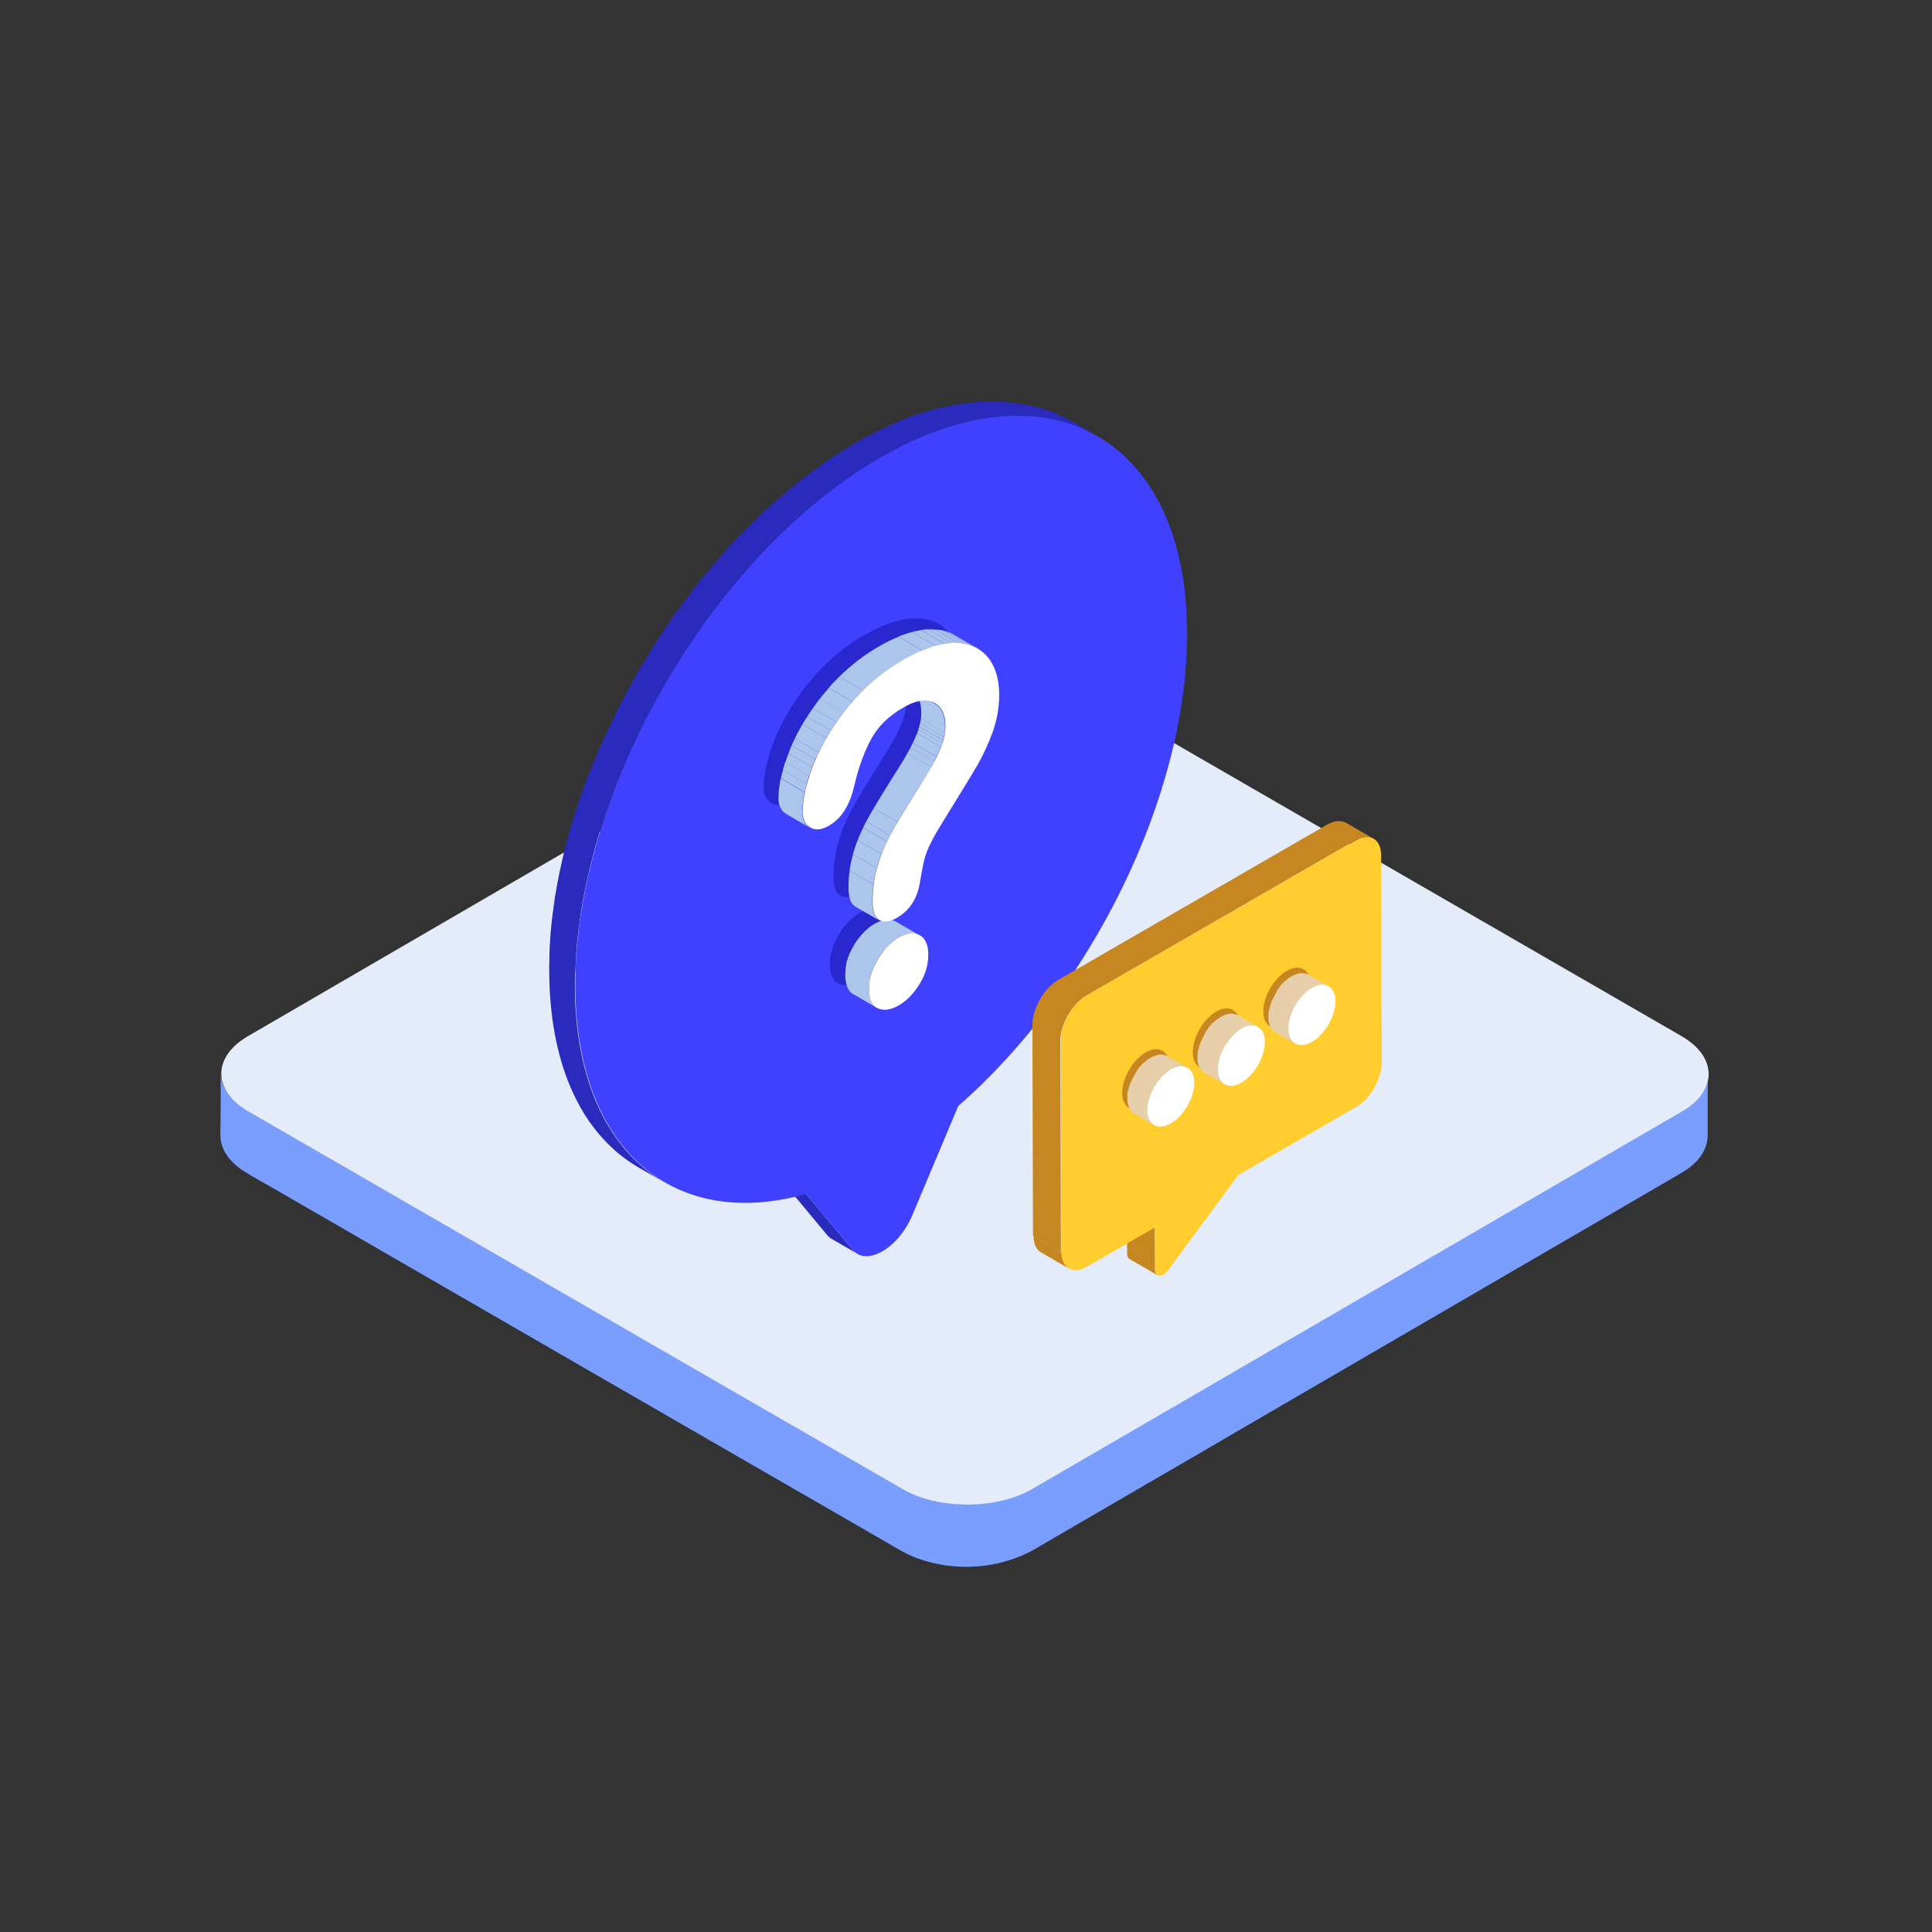 <!DOCTYPE svg PUBLIC "-//W3C//DTD SVG 1.1//EN" "http://www.w3.org/Graphics/SVG/1.1/DTD/svg11.dtd">
<!-- Uploaded to: SVG Repo, www.svgrepo.com, Transformed by: SVG Repo Mixer Tools -->
<svg width="800px" height="800px" viewBox="0 0 1024 1024" class="icon" version="1.1" xmlns="http://www.w3.org/2000/svg" fill="#000000">
<rect x="0" y="0" width="1024" height="1024" fill="#333333" stroke="none"/>
<g id="SVGRepo_bgCarrier" stroke-width="0"/>
<g id="SVGRepo_tracerCarrier" stroke-linecap="round" stroke-linejoin="round"/>
<g id="SVGRepo_iconCarrier">
<path d="M905.5 570.7c-1.1 11-11.2 16.5-19.8 21.5-8 4.6-16 9.3-23.9 13.9-12.8 7.4-25.5 14.8-38.3 22.2-16 9.3-31.9 18.6-47.9 27.8-17.6 10.2-35.2 20.5-52.9 30.7-17.7 10.3-35.4 20.6-53.2 30.9-16.3 9.5-32.5 18.9-48.8 28.4-13.3 7.7-26.5 15.4-39.8 23.1-8.7 5-17.4 10.1-26.1 15.1-6.6 3.8-12.8 7.6-20.3 9.8-19.5 5.6-41.1 3.7-58.7-6.5-6.3-3.7-12.7-7.3-19-11-11.6-6.7-23.1-13.3-34.7-20-15.2-8.8-30.4-17.6-45.6-26.3-17.3-10-34.7-20-52-30-17.9-10.3-35.8-20.7-53.7-31-16.9-9.8-33.8-19.5-50.8-29.3l-43.2-24.9c-10.3-6-20.7-11.9-31-17.9-4.7-2.7-9.4-5.4-14.1-8.2-7.4-4.3-14.7-11.1-14.7-20.3 0 8.4 0 16.8-0.1 25.3 0 3-0.2 6.1 0 9.2 0.6 8.1 7 14.4 13.7 18.4 4.1 2.5 8.3 4.8 12.5 7.2 10.8 6.2 21.6 12.5 32.4 18.7 15.6 9 31.1 18 46.7 27 18.5 10.7 37.1 21.4 55.6 32.1 19.3 11.2 38.6 22.3 58 33.5 18.4 10.6 36.7 21.2 55.1 31.8 15.3 8.8 30.5 17.6 45.8 26.4 10.3 6 20.7 11.9 31 17.9 6 3.4 11.9 7.3 18.4 9.7 20.3 7.4 44.1 5.8 62.8-5.1 7.1-4.1 14.2-8.3 21.3-12.4 13.1-7.6 26.2-15.2 39.2-22.8 17.1-9.9 34.1-19.8 51.2-29.8 19.1-11.1 38.2-22.2 57.2-33.3l57.3-33.3c17.1-10 34.2-19.9 51.4-29.9 13.3-7.7 26.6-15.4 39.9-23.2 7.3-4.3 14.7-8.5 22-12.8 2.2-1.3 4.5-2.6 6.6-4.1 5.6-4.2 10-10 10.1-17.3 0.1-3.7 0-7.3 0-11 0-7.3 0-14.7 0.1-22 0.4 0.8 0.3 1.3 0.3 1.8 0 0.3 0-0.2 0 0zM905.6 569.2z" fill="#7A9EFD"/>
<path d="M891.3 549.2c19 11 19.1 28.9 0.2 39.9L547.1 789.2c-18.9 11-49.8 11-68.8 0L131.6 589.1c-19-11-19.1-28.9-0.2-39.9L475.8 349c18.9-11 49.8-11 68.8 0l346.7 200.2z" fill="#E4ECF9"/>
<path d="M451.9 662.4l-24.6-29.6-13.5-7.8 24.6 29.6c0.4 0.4 0.8 0.9 1.2 1.2 0.4 0.4 0.9 0.7 1.3 0.9l13.5 7.8c-0.9-0.5-1.8-1.2-2.5-2.1zM305 514.1l0.3-6.9c0-0.4 0.1-0.8 0.1-1.2 0.1-2.1 0.3-4.3 0.5-6.5 0-0.3 0.1-0.7 0.1-1 0.2-2.3 0.5-4.7 0.8-7 0.1-0.6 0.2-1.3 0.3-1.9 0.1-1 0.3-2.1 0.4-3.1 0.1-0.7 0.2-1.5 0.3-2.2 0.2-1.1 0.3-2.1 0.5-3.2 0.1-0.7 0.2-1.4 0.4-2.2 0.2-1.1 0.4-2.3 0.6-3.4 0.1-0.7 0.2-1.3 0.4-2 0.3-1.3 0.5-2.6 0.8-4 0.1-0.5 0.2-0.9 0.3-1.4 0.6-2.8 1.3-5.7 1.9-8.5 0.1-0.4 0.2-0.7 0.3-1.1 0.7-2.7 1.4-5.5 2.1-8.2 0.1-0.5 0.3-0.9 0.4-1.4l2.1-7.2c0.1-0.4 0.3-0.8 0.4-1.3 0.7-2.3 1.4-4.5 2.2-6.8l0.3-0.9c0.7-2.2 1.5-4.5 2.3-6.7 0.2-0.5 0.4-1.1 0.6-1.6 0.7-2 1.5-4.1 2.3-6.1 0.1-0.3 0.2-0.5 0.3-0.8 0.8-2.2 1.7-4.3 2.6-6.4 0.2-0.5 0.4-1.1 0.7-1.6 0.7-1.8 1.5-3.6 2.3-5.4 0.2-0.4 0.4-0.9 0.6-1.3 0.9-2.1 1.8-4.2 2.8-6.2 0.2-0.5 0.4-1 0.7-1.4 0.8-1.7 1.6-3.4 2.4-5 0.3-0.5 0.5-1.1 0.8-1.6 1-2.1 2-4.1 3-6.1 0.1-0.2 0.2-0.4 0.3-0.7 0.9-1.8 1.9-3.7 2.9-5.5 0.3-0.6 0.6-1.1 0.9-1.7 1-1.8 1.9-3.5 2.9-5.3 0.2-0.3 0.3-0.6 0.5-0.9 1.1-2 2.3-4 3.4-6l0.9-1.5 3-5.1c0.3-0.4 0.5-0.8 0.8-1.2 1.2-2 2.5-4 3.7-6 0.3-0.4 0.6-0.9 0.8-1.3 1.2-1.8 2.4-3.6 3.6-5.5 0.2-0.4 0.5-0.7 0.7-1.1 1.4-2 2.8-4.1 4.2-6.1 0.3-0.4 0.6-0.9 0.9-1.3l4.8-6.6 0.1-0.1c1.6-2.2 3.2-4.3 4.9-6.4 0.3-0.4 0.6-0.7 0.9-1.1 1.9-2.4 3.8-4.8 5.7-7.1 0.3-0.3 0.6-0.7 0.9-1 1.9-2.3 3.9-4.6 5.8-6.9 0.4-0.4 0.8-0.9 1.2-1.3 0.9-1 1.8-2 2.7-3.1 0.4-0.5 0.9-1 1.3-1.5 1.2-1.4 2.5-2.7 3.7-4 0.1-0.1 0.2-0.3 0.4-0.4 1.4-1.4 2.7-2.9 4.1-4.3 0.4-0.4 0.8-0.9 1.3-1.3 1-1 2-2 2.9-3l1.2-1.2c1.9-1.8 3.8-3.7 5.7-5.4 0.2-0.2 0.4-0.3 0.6-0.5 1.8-1.7 3.7-3.4 5.6-5 0.3-0.2 0.5-0.5 0.8-0.7 1.9-1.7 3.9-3.3 5.8-4.9 0.4-0.3 0.8-0.6 1.2-1 1.9-1.6 3.9-3.2 5.9-4.7 0.3-0.2 0.6-0.5 0.9-0.7 1.9-1.5 3.9-3 5.8-4.4 0.2-0.1 0.4-0.3 0.5-0.4 2-1.5 4.1-2.9 6.1-4.3 0.4-0.3 0.8-0.5 1.2-0.8 2-1.4 4-2.7 6.1-4 0.4-0.2 0.7-0.5 1.1-0.7 2.1-1.3 4.3-2.6 6.4-3.9 1.7-1 3.4-1.9 5.2-2.9 0.5-0.3 1-0.5 1.5-0.8 1.3-0.7 2.6-1.4 3.9-2 0.4-0.2 0.9-0.5 1.3-0.7 1.7-0.8 3.4-1.6 5-2.4 0.3-0.1 0.6-0.2 0.8-0.4 1.4-0.6 2.8-1.3 4.2-1.8 0.5-0.2 1.1-0.4 1.6-0.7 1-0.4 2-0.8 2.9-1.2 0.5-0.2 1.1-0.4 1.6-0.6 1.1-0.4 2.2-0.8 3.2-1.2 0.4-0.1 0.8-0.3 1.2-0.4 1.5-0.5 2.9-1 4.4-1.4 0.3-0.1 0.5-0.2 0.8-0.2 1.2-0.4 2.4-0.7 3.6-1l2.1-0.6c0.5-0.1 1.1-0.3 1.6-0.4 0.8-0.2 1.5-0.4 2.3-0.5 0.5-0.1 1-0.2 1.4-0.3 0.9-0.2 1.7-0.3 2.5-0.5 0.4-0.1 0.8-0.2 1.1-0.2l3.6-0.6c1.8-0.3 3.7-0.5 5.5-0.7 0.4 0 0.7-0.1 1.1-0.1 1.7-0.2 3.5-0.3 5.2-0.4h1c1.4-0.1 2.8-0.1 4.1-0.1h0.9c1.6 0 3.1 0.1 4.6 0.2 0.4 0 0.7 0 1.1 0.1l3.6 0.3c0.3 0 0.6 0.1 1 0.1 1.4 0.2 2.9 0.4 4.3 0.6 0.3 0.1 0.6 0.1 0.9 0.2 1.1 0.2 2.2 0.4 3.3 0.7 0.4 0.1 0.7 0.2 1.1 0.2 1.3 0.3 2.7 0.7 4 1 0.1 0 0.2 0.1 0.3 0.1 1.2 0.4 2.4 0.7 3.6 1.1 0.4 0.1 0.7 0.3 1.1 0.4 1 0.4 2.1 0.8 3.1 1.2 0.2 0.1 0.5 0.2 0.7 0.3 1.2 0.5 2.5 1.1 3.7 1.7 0.3 0.1 0.6 0.3 0.9 0.4 1 0.5 1.9 1 2.8 1.5 0.5 0.3 1 0.5 1.5 0.8l-13.5-7.8c-0.3-0.2-0.6-0.3-0.9-0.5l-0.6-0.3c-0.9-0.5-1.9-1-2.8-1.5-0.3-0.1-0.6-0.3-0.9-0.4-1.2-0.6-2.4-1.1-3.7-1.7-0.1 0-0.1-0.1-0.2-0.1-0.2-0.1-0.4-0.1-0.5-0.2-1-0.4-2.1-0.8-3.1-1.2-0.4-0.1-0.7-0.3-1.1-0.4-1.2-0.4-2.4-0.8-3.6-1.1-0.1 0-0.2-0.1-0.3-0.1h-0.1c-1.3-0.4-2.6-0.7-4-1-0.4-0.1-0.7-0.2-1.1-0.2-1.1-0.2-2.2-0.5-3.3-0.7-0.2 0-0.4-0.1-0.7-0.1h-0.3c-1.4-0.2-2.8-0.4-4.3-0.6-0.3 0-0.6-0.1-1-0.1l-3.6-0.3c-0.2 0-0.5 0-0.7-0.1h-0.4c-1.5-0.1-3.1-0.1-4.6-0.2h-0.9c-1.4 0-2.7 0-4.1 0.1h-1c-1.7 0.1-3.4 0.2-5.2 0.4-0.4 0-0.7 0.1-1.1 0.1-1.8 0.2-3.6 0.4-5.5 0.7l-3.6 0.6c-0.4 0.1-0.7 0.1-1.1 0.2-0.9 0.2-1.7 0.3-2.6 0.5-0.5 0.1-1 0.2-1.4 0.3-0.8 0.2-1.5 0.3-2.3 0.5-0.5 0.1-1.1 0.3-1.6 0.4-0.6 0.1-1.1 0.3-1.7 0.4-0.1 0-0.3 0.1-0.4 0.1-1.2 0.3-2.4 0.7-3.5 1-0.3 0.1-0.5 0.2-0.8 0.2-1.5 0.5-2.9 0.9-4.4 1.4-0.4 0.1-0.8 0.3-1.2 0.4-1.1 0.4-2.1 0.8-3.2 1.2-0.5 0.2-1.1 0.4-1.6 0.6-1 0.4-1.9 0.8-2.9 1.2-0.3 0.1-0.6 0.2-0.9 0.4-0.2 0.1-0.5 0.2-0.7 0.3l-4.2 1.8c-0.3 0.1-0.6 0.2-0.8 0.4-1.7 0.8-3.3 1.6-5 2.4-0.4 0.2-0.9 0.5-1.3 0.7-1.3 0.7-2.6 1.3-3.9 2-0.5 0.3-1 0.5-1.5 0.8-1.7 0.9-3.4 1.9-5.2 2.9-2.2 1.2-4.3 2.5-6.4 3.9-0.4 0.2-0.7 0.4-1.1 0.7-2 1.3-4.1 2.6-6.1 4-0.4 0.3-0.8 0.5-1.2 0.8-2.1 1.4-4.1 2.8-6.1 4.3-0.2 0.1-0.4 0.3-0.5 0.4-2 1.4-3.9 2.9-5.9 4.4-0.3 0.2-0.6 0.4-0.9 0.7-2 1.5-3.9 3.1-5.9 4.7-0.4 0.3-0.8 0.6-1.2 1-1.9 1.6-3.9 3.3-5.8 4.9-0.3 0.2-0.5 0.5-0.8 0.7-1.9 1.6-3.7 3.3-5.6 5-0.2 0.2-0.4 0.4-0.6 0.5l-5.7 5.4-0.6 0.6-0.7 0.7c-1 1-2 1.9-2.9 2.9l-1.3 1.3c-1.4 1.4-2.7 2.8-4.1 4.3l-0.4 0.4c-1.2 1.3-2.5 2.6-3.7 4-0.4 0.5-0.9 1-1.3 1.5-0.9 1-1.8 2-2.7 3.1-0.2 0.3-0.5 0.5-0.7 0.8-0.2 0.2-0.3 0.4-0.5 0.6-2 2.3-3.9 4.6-5.8 6.9-0.3 0.3-0.6 0.7-0.9 1-1.9 2.4-3.8 4.7-5.7 7.1-0.1 0.1-0.2 0.3-0.3 0.4-0.2 0.2-0.4 0.5-0.5 0.7-1.6 2.1-3.3 4.3-4.9 6.4l-0.1 0.1-4.8 6.6c-0.2 0.2-0.4 0.5-0.5 0.7-0.1 0.2-0.2 0.4-0.4 0.5-1.4 2-2.8 4-4.2 6.1-0.2 0.4-0.5 0.7-0.7 1.1-1.2 1.8-2.4 3.6-3.6 5.5-0.2 0.3-0.4 0.6-0.5 0.8-0.1 0.2-0.2 0.3-0.3 0.5-1.3 2-2.5 4-3.7 6-0.3 0.4-0.5 0.8-0.7 1.2-1 1.7-2 3.4-3.1 5.1l-0.6 0.9-0.3 0.6c-1.2 2-2.3 4-3.4 6-0.2 0.3-0.3 0.6-0.5 0.9-1 1.8-1.9 3.5-2.9 5.3-0.2 0.3-0.3 0.6-0.5 0.9-0.1 0.3-0.3 0.6-0.4 0.8-1 1.8-1.9 3.7-2.9 5.5l-0.3 0.6c-1 2-2 4.1-3 6.2-0.1 0.2-0.2 0.4-0.3 0.7-0.2 0.3-0.3 0.7-0.5 1-0.8 1.7-1.6 3.3-2.4 5-0.2 0.5-0.4 1-0.7 1.4-0.9 2.1-1.9 4.2-2.8 6.2-0.1 0.1-0.1 0.3-0.2 0.4-0.1 0.3-0.3 0.6-0.4 0.9-0.8 1.8-1.5 3.6-2.3 5.4-0.2 0.5-0.5 1.1-0.7 1.6-0.9 2.1-1.7 4.3-2.6 6.4 0 0.1-0.1 0.1-0.1 0.2-0.1 0.2-0.2 0.4-0.2 0.6-0.8 2-1.5 4.1-2.3 6.1-0.2 0.5-0.4 1.1-0.6 1.6-0.8 2.2-1.6 4.5-2.3 6.7 0 0.1-0.1 0.2-0.1 0.3-0.1 0.2-0.1 0.4-0.2 0.6-0.7 2.3-1.5 4.5-2.2 6.8-0.1 0.4-0.3 0.8-0.4 1.3l-2.1 7.2c-0.1 0.2-0.1 0.4-0.2 0.7-0.1 0.2-0.1 0.5-0.2 0.7-0.8 2.7-1.5 5.5-2.1 8.2-0.1 0.4-0.2 0.7-0.3 1.1-0.7 2.8-1.3 5.7-1.9 8.5v0.1l-0.3 1.2c-0.3 1.3-0.5 2.6-0.8 4-0.1 0.7-0.2 1.3-0.4 2-0.2 1.1-0.4 2.3-0.6 3.4-0.1 0.7-0.2 1.4-0.4 2.2-0.2 1.1-0.4 2.1-0.5 3.2-0.1 0.7-0.2 1.5-0.3 2.2-0.2 1-0.3 2.1-0.4 3.1-0.1 0.4-0.1 0.8-0.2 1.2 0 0.2-0.1 0.5-0.1 0.7-0.3 2.3-0.6 4.7-0.8 7 0 0.3-0.1 0.7-0.1 1-0.2 2.2-0.4 4.3-0.5 6.5 0 0.4-0.1 0.8-0.1 1.2-0.1 2.3-0.3 4.6-0.3 6.9v1.5c-0.1 2.3-0.1 4.7-0.1 7 0.1 24 4.1 44.6 11.3 61.5 1 2.3 2 4.4 3.1 6.6 2.7 5.3 5.7 10.2 9.1 14.6 2 2.7 4.2 5.2 6.4 7.5 0.7 0.8 1.5 1.5 2.3 2.3 4.6 4.5 9.7 8.3 15.2 11.5l13.5 7.8c-29.1-16.9-47.2-52.9-47.3-104 0-2.3 0-4.7 0.1-7 0.2-0.5 0.2-1 0.2-1.5z" fill="#2A2ABC"/>
<path d="M466.5 242.6c89.6-51.7 162.4-10.2 162.7 92.7 0.2 86.9-51.3 189.8-121.3 250.9l-24.4 58c-3.7 8.7-9.7 15.5-15.8 19-6 3.5-12.1 3.7-15.8-0.8l-24.6-29.6c-70.1 19.8-122.1-23.3-122.4-110.2-0.3-102.9 72.1-228.3 161.6-280z" fill="#4040FF"/>
<path d="M455.7 483.9c4.4-2.5 8.1-2.9 11.1-1.2s4.5 5.1 4.5 10.1c0 5.6-1.5 10.9-4.7 15.9-3.1 5-6.7 8.7-10.8 11.1-4.3 2.5-8 3-11.1 1.7-3.2-1.3-4.8-4.8-4.8-10.5 0-5 1.5-10.2 4.5-15.3 3.1-5.4 6.9-9.3 11.3-11.8zM502.5 334.9c4.2 4.9 6.4 11.7 6.4 20.3 0 6.8-1.2 13.4-3.5 19.9-2.4 6.5-5.2 12.6-8.5 18.2s-9.2 15.3-17.7 29c-2.4 3.8-4.3 7.1-5.7 9.8-1.4 2.7-2.5 5-3.2 7-0.7 2-1.2 3.8-1.6 5.6-0.4 1.8-0.9 4.9-1.7 9.2-1.3 9.1-5.4 15.6-12.4 19.6-3.6 2.1-6.7 2.5-9.1 1.2-2.5-1.3-3.7-4.6-3.7-10 0-6.7 0.9-13.1 2.7-19 1.8-6 4.2-11.7 7.2-17.1 3-5.4 7-12.2 12.1-20.2 4.4-7.1 7.6-12.3 9.6-15.7 2-3.4 3.6-6.9 5-10.5 1.3-3.6 2-7 2-10.3 0-6.4-2.1-10.6-6.3-12.6-4.2-2-9.5-1.1-16 2.7-7.7 4.4-13.3 9.9-16.9 16.4-3.6 6.5-6.7 14.8-9.1 24.9-2.3 10.4-6.8 17.5-13.4 21.3-3.9 2.3-7.2 2.6-9.9 1s-4-4.3-4.1-7.9c0-7.6 2.1-16.5 6.3-26.8 4.2-10.2 10.4-20.3 18.5-30.1s17.6-17.9 28.5-24.1c10.1-5.8 19-8.8 26.7-9 7.6-0.1 13.6 2.3 17.8 7.2z" fill="#2828CE"/>
<path d="M470 502.1c0.1-0.2 0.3-0.3 0.4-0.5 0.6-0.6 1.3-1.2 2-1.8 0.3-0.3 0.6-0.6 0.9-0.8 1-0.8 2-1.5 3.1-2.1 0.8-0.4 1.5-0.8 2.2-1.1 0.2-0.1 0.4-0.2 0.5-0.2 0.4-0.2 0.8-0.3 1.2-0.4 0.2-0.1 0.4-0.1 0.6-0.2 0.2 0 0.4-0.1 0.6-0.1 0.3-0.1 0.6-0.1 0.8-0.1h1.6c0.4 0 0.8 0.1 1.1 0.1h0.2l0.9 0.3c0.1 0 0.2 0.1 0.3 0.1 0.4 0.1 0.7 0.3 1.1 0.5l-12.6-7.3c-0.3-0.2-0.6-0.3-0.9-0.4-0.1 0-0.1 0-0.2-0.1-0.1 0-0.2-0.1-0.3-0.1-0.1 0-0.3-0.1-0.4-0.1-0.2 0-0.3-0.1-0.5-0.1h-0.2-0.1c-0.3-0.1-0.6-0.1-0.9-0.1h-2c-0.2 0-0.4 0.1-0.6 0.1-0.2 0-0.4 0.1-0.6 0.1h-0.2c-0.1 0-0.3 0.1-0.4 0.1-0.4 0.1-0.8 0.2-1.2 0.4-0.1 0-0.2 0.1-0.3 0.1-0.1 0-0.2 0.1-0.3 0.1-0.7 0.3-1.4 0.7-2.2 1.1-1.1 0.6-2.1 1.3-3.1 2.1-0.3 0.3-0.6 0.6-0.9 0.8-0.5 0.5-1.1 0.9-1.6 1.4-0.1 0.1-0.2 0.2-0.3 0.4-0.1 0.1-0.3 0.3-0.4 0.5l-0.9 0.9-1.2 1.5c-0.1 0.1-0.2 0.3-0.3 0.4-0.1 0.1-0.1 0.2-0.2 0.3-0.2 0.2-0.4 0.5-0.6 0.7-0.3 0.5-0.6 0.9-0.9 1.4-0.3 0.4-0.6 0.9-0.8 1.4 0 0 0 0.1-0.1 0.1-0.3 0.5-0.5 0.9-0.8 1.4-0.1 0.1-0.1 0.2-0.1 0.3-0.1 0.1-0.1 0.3-0.2 0.4l-0.3 0.6c-0.1 0.3-0.3 0.6-0.4 0.8 0 0.1-0.1 0.2-0.1 0.3 0 0 0 0.1-0.1 0.1-0.2 0.4-0.4 0.9-0.5 1.3 0 0.1-0.1 0.2-0.1 0.3-0.1 0.1-0.1 0.3-0.2 0.4-0.1 0.2-0.2 0.4-0.2 0.7-0.1 0.2-0.1 0.4-0.2 0.6-0.1 0.2-0.1 0.3-0.2 0.5 0 0.1-0.1 0.2-0.1 0.3-0.1 0.3-0.2 0.6-0.2 1 0 0.2-0.1 0.4-0.1 0.6v0.1c0 0.2-0.1 0.4-0.1 0.5-0.1 0.5-0.2 0.9-0.2 1.4v0.5c-0.1 1-0.2 2-0.2 3 0 5.2 1.4 8.6 4 10.2l12.6 7.3c-2.7-1.6-4-4.9-4-10.2 0-1 0.1-2 0.2-3 0-0.2 0-0.3 0.1-0.5 0.1-0.5 0.1-0.9 0.2-1.4 0-0.2 0.1-0.4 0.1-0.7 0-0.2 0.1-0.4 0.1-0.6 0.1-0.4 0.2-0.8 0.3-1.3 0.1-0.2 0.1-0.3 0.2-0.5 0.1-0.4 0.3-0.9 0.4-1.3 0.1-0.1 0.1-0.3 0.2-0.4 0.2-0.6 0.4-1.1 0.7-1.7 0-0.1 0.1-0.2 0.1-0.3 0.2-0.5 0.4-1 0.7-1.5 0.1-0.1 0.1-0.3 0.2-0.4 0.3-0.6 0.6-1.2 1-1.8 0.7-1.2 1.5-2.4 2.3-3.5 0.1-0.1 0.1-0.2 0.2-0.3 0.8-0.8 1.6-1.8 2.4-2.6z" fill="#ACC5EA"/>
<path d="M465.9 487.8l-12.6-7.3c-2.4-1.4-3.5-4.6-3.6-9.9 0-3.1 0.2-6.2 0.6-9.1l12.6 7.3c-0.4 3-0.6 6-0.6 9.1 0.1 5.2 1.3 8.5 3.6 9.9" fill="#ACC5EA"/>
<path d="M462.9 468.8l-12.6-7.3c0.2-1.7 0.5-3.4 0.9-5.1l12.6 7.3c-0.4 1.7-0.7 3.4-0.9 5.1M463.8 463.7l-12.6-7.3 0.9-3.6 12.6 7.3c-0.4 1.2-0.6 2.4-0.9 3.6" fill="#ACC5EA"/>
<path d="M464.7 460.1l-12.6-7.3 0.3-1.2c0.3-0.8 0.5-1.7 0.8-2.5l12.6 7.3c-0.3 0.8-0.5 1.7-0.8 2.5l-0.3 1.2M465.8 456.4l-12.6-7.3c0.4-1.3 0.9-2.6 1.4-3.8l12.6 7.3c-0.5 1.3-1 2.5-1.4 3.8" fill="#ACC5EA"/>
<path d="M467.2 452.6l-12.6-7.3c0.4-1.2 0.9-2.3 1.4-3.4l12.6 7.3c-0.5 1.1-1 2.2-1.4 3.4M468.6 449.2l-12.6-7.3c0.5-1.1 1-2.2 1.5-3.2l12.6 7.3c-0.5 1-1 2.1-1.5 3.2M470.1 445.9l-12.6-7.3c0.5-1.1 1-2.1 1.6-3.1l12.6 7.3c-0.6 1-1.1 2.1-1.6 3.1" fill="#ACC5EA"/>
<path d="M471.7 442.8l-12.6-7.3c0.2-0.3 0.4-0.7 0.5-1 1-1.9 2.2-3.9 3.5-6.1l12.6 7.3c-1.3 2.2-2.4 4.3-3.5 6.1-0.2 0.3-0.4 0.7-0.5 1" fill="#ACC5EA"/>
<path d="M475.7 435.7l-12.6-7.3c2.4-4.1 5.3-8.8 8.6-14.1 4.2-6.6 7.3-11.6 9.3-15.1l12.6 7.3c-2 3.4-5.1 8.4-9.3 15.1-3.4 5.2-6.2 9.9-8.6 14.1" fill="#ACC5EA"/>
<path d="M493.5 406.5l-12.6-7.3c0.1-0.2 0.3-0.4 0.4-0.6 0.4-0.8 0.9-1.5 1.3-2.3l12.6 7.3c-0.4 0.8-0.8 1.5-1.3 2.3-0.2 0.2-0.3 0.4-0.4 0.6" fill="#ACC5EA"/>
<path d="M495.1 403.6l-12.6-7.3c0.4-0.8 0.9-1.7 1.3-2.5l12.6 7.3c-0.4 0.8-0.8 1.6-1.3 2.5M496.4 401l-12.6-7.3c0.4-0.8 0.8-1.7 1.2-2.5l12.6 7.3c-0.4 0.9-0.8 1.7-1.2 2.5M497.6 398.5l-12.6-7.3c0.4-0.9 0.7-1.8 1.1-2.6l12.6 7.3c-0.4 0.9-0.7 1.7-1.1 2.6" fill="#ACC5EA"/>
<path d="M498.7 395.9l-12.6-7.3c0.1-0.2 0.1-0.3 0.2-0.5 0.2-0.4 0.3-0.9 0.5-1.3l12.6 7.3c-0.1 0.4-0.3 0.9-0.5 1.3-0.1 0.1-0.2 0.3-0.2 0.5M499.3 394l-12.6-7.3c0.2-0.5 0.3-1.1 0.5-1.6l12.6 7.3c-0.1 0.6-0.3 1.1-0.5 1.6" fill="#ACC5EA"/>
<path d="M499.8 392.4l-12.6-7.3c0.2-0.6 0.3-1.2 0.4-1.8l12.6 7.3c-0.1 0.6-0.2 1.2-0.4 1.8M500.3 390.6l-12.6-7.3c0.2-0.8 0.3-1.5 0.4-2.3l12.6 7.3c-0.1 0.8-0.3 1.5-0.4 2.3" fill="#ACC5EA"/>
<path d="M500.7 388.4l-12.6-7.3c0.1-1.1 0.2-2.2 0.2-3.3 0-6-1.9-10.1-5.5-12.2l12.6 7.3c3.7 2.1 5.5 6.2 5.5 12.2 0 1.1-0.1 2.1-0.2 3.3" fill="#ACC5EA"/>
<path d="M429.4 438.8l-12.6-7.3s-0.1 0-0.1-0.1c-2.7-1.6-4-4.3-4.1-7.9 0-2 0.1-4 0.4-6.1l12.6 7.3c-0.3 2.1-0.4 4.2-0.4 6.1 0 3.7 1.4 6.3 4.2 8-0.1 0-0.1 0 0 0M425.6 424.7l-12.6-7.3c0.2-1.6 0.5-3.2 0.8-4.8l12.6 7.3c-0.3 1.6-0.6 3.2-0.8 4.8M426.5 419.8l-12.6-7.3c0.3-1.4 0.7-2.9 1.1-4.3l12.6 7.3c-0.5 1.5-0.8 2.9-1.1 4.3" fill="#ACC5EA"/>
<path d="M427.5 415.5l-12.6-7.3c0.4-1.4 0.8-2.8 1.3-4.3l12.6 7.3c-0.4 1.4-0.9 2.9-1.3 4.3M428.9 411.2l-12.6-7.3c0.5-1.5 1-3 1.6-4.5l12.6 7.3c-0.6 1.5-1.1 3-1.6 4.5" fill="#ACC5EA"/>
<path d="M430.5 406.7l-12.6-7.3c0.3-0.9 0.7-1.7 1-2.6 0.2-0.6 0.5-1.1 0.7-1.7l12.6 7.3c-0.2 0.6-0.5 1.1-0.7 1.7-0.3 0.8-0.7 1.7-1 2.6" fill="#ACC5EA"/>
<path d="M432.2 402.4l-12.6-7.3c0.5-1.2 1.1-2.5 1.7-3.7l12.6 7.3c-0.6 1.2-1.1 2.4-1.7 3.7" fill="#ACC5EA"/>
<path d="M433.9 398.7l-12.6-7.3c0.6-1.2 1.2-2.5 1.9-3.7l12.6 7.3c-0.7 1.2-1.3 2.5-1.9 3.7M435.8 395l-12.6-7.3c0.7-1.3 1.4-2.5 2.1-3.8l12.6 7.3c-0.7 1.3-1.4 2.5-2.1 3.8" fill="#ACC5EA"/>
<path d="M437.9 391.2l-12.6-7.3c0.8-1.4 1.6-2.7 2.5-4l12.6 7.3c-0.9 1.3-1.7 2.7-2.5 4" fill="#ACC5EA"/>
<path d="M440.4 387.2l-12.6-7.3c1-1.5 1.9-3 3-4.5l12.6 7.3c-1.1 1.5-2.1 3-3 4.5" fill="#ACC5EA"/>
<path d="M443.4 382.7l-12.6-7.3c1.2-1.7 2.5-3.4 3.8-5.2l12.6 7.3c-1.4 1.8-2.6 3.5-3.8 5.2" fill="#ACC5EA"/>
<path d="M447.2 377.6l-12.6-7.3c0.9-1.2 1.9-2.4 2.9-3.6 0.6-0.7 1.2-1.4 1.7-2l12.6 7.3c-0.6 0.7-1.2 1.4-1.7 2-1 1.2-2 2.4-2.9 3.6M451.8 371.9l-12.6-7.3c1.8-2.1 3.7-4 5.6-5.9l12.6 7.3c-2 1.9-3.8 3.9-5.6 5.9" fill="#ACC5EA"/>
<path d="M457.4 366l-12.6-7.3c6.4-6.3 13.4-11.7 21.1-16.1 3.6-2.1 7-3.8 10.3-5.1l12.6 7.3c-3.3 1.4-6.7 3.1-10.3 5.1-7.7 4.4-14.8 9.8-21.1 16.1M488.8 344.7l-12.6-7.3c2.4-1 4.8-1.8 7.1-2.4l12.6 7.3c-2.3 0.6-4.7 1.4-7.1 2.4" fill="#ACC5EA"/>
<path d="M495.9 342.3l-12.6-7.3c1.7-0.4 3.3-0.8 4.8-1l12.6 7.3c-1.6 0.2-3.2 0.5-4.8 1M500.7 341.2l-12.6-7.3c1.3-0.2 2.6-0.3 3.8-0.4l12.6 7.3c-1.2 0.1-2.5 0.2-3.8 0.4" fill="#ACC5EA"/>
<path d="M504.6 340.9l-12.6-7.3h0.7c1 0 1.9 0 2.8 0.1l12.6 7.3c-0.9-0.1-1.9-0.1-2.8-0.1-0.3-0.1-0.5-0.1-0.7 0M508.1 340.9l-12.6-7.3 3 0.3 12.6 7.3-3-0.3" fill="#ACC5EA"/>
<path d="M511 341.2l-12.6-7.3c0.9 0.2 1.7 0.3 2.6 0.6l12.6 7.3c-0.8-0.2-1.7-0.4-2.6-0.6" fill="#ACC5EA"/>
<path d="M513.6 341.8l-12.6-7.3c0.8 0.2 1.5 0.5 2.3 0.8l12.6 7.3c-0.8-0.3-1.5-0.5-2.3-0.8" fill="#ACC5EA"/>
<path d="M515.9 342.6l-12.6-7.3c0.7 0.3 1.4 0.6 2.1 1l12.6 7.3c-0.7-0.3-1.4-0.7-2.1-1" fill="#ACC5EA"/>
<path d="M517.9 343.6l-12.6-7.3c0.1 0 0.1 0.1 0.2 0.1l12.6 7.3s-0.1 0-0.2-0.1" fill="#ACC5EA"/>
<path d="M476.4 496.9c4.4-2.5 8.1-2.9 11.1-1.2s4.5 5.1 4.5 10.1c0 5.6-1.5 10.9-4.7 15.9-3.1 5-6.7 8.7-10.8 11.1-4.3 2.5-8 3-11.1 1.7-3.2-1.3-4.8-4.8-4.8-10.5 0-5 1.5-10.2 4.5-15.3 3.1-5.3 6.9-9.2 11.3-11.8zM523.2 347.9c4.2 4.9 6.4 11.7 6.4 20.3 0 6.8-1.2 13.4-3.5 19.9-2.4 6.5-5.2 12.6-8.5 18.2s-9.2 15.3-17.7 29c-2.4 3.8-4.3 7.1-5.7 9.8-1.4 2.7-2.5 5-3.2 7-0.7 2-1.2 3.8-1.6 5.6-0.4 1.8-0.9 4.9-1.7 9.2-1.3 9.1-5.4 15.6-12.4 19.6-3.6 2.1-6.7 2.5-9.1 1.2-2.5-1.3-3.7-4.6-3.7-10 0-6.7 0.9-13.1 2.7-19 1.8-6 4.2-11.7 7.2-17.1 3-5.4 7-12.2 12.1-20.2 4.4-7.1 7.6-12.3 9.6-15.7 2-3.4 3.6-6.9 5-10.5 1.3-3.6 2-7 2-10.3 0-6.4-2.1-10.6-6.3-12.6-4.2-2-9.5-1.1-16 2.7-7.7 4.4-13.3 9.9-16.9 16.4-3.6 6.5-6.7 14.8-9.1 24.9-2.3 10.4-6.8 17.5-13.4 21.3-3.9 2.3-7.2 2.6-9.9 1s-4-4.3-4.1-7.9c0-7.6 2.1-16.5 6.3-26.8 4.2-10.2 10.4-20.3 18.5-30.1s17.6-17.9 28.5-24.1c10.1-5.8 19-8.8 26.7-9 7.6 0 13.5 2.3 17.8 7.2z" fill="#FFFFFF"/>
<path d="M612.2 673.1l-0.1-22.4-14.8-8.6 0.1 22.4c0 1.4 0.5 2.4 1.3 2.8l14.8 8.6c-0.8-0.5-1.3-1.4-1.3-2.8zM562.6 663.7l-14.8-8.6c0 4.3 1.5 7.3 4 8.7l14.8 8.6c-2.4-1.5-3.9-4.5-4-8.7z" fill="#C68620"/>
<path d="M728.1 444.6l-14.8-8.6h-0.1c-0.2-0.1-0.4-0.2-0.7-0.3h-0.1c-0.1 0-0.2-0.1-0.2-0.1-0.1 0-0.2-0.1-0.4-0.1-0.1 0-0.3-0.1-0.4-0.1-0.1 0-0.2 0-0.2-0.1h-0.1c-0.3 0-0.5-0.1-0.8-0.1h-1.9c-0.1 0-0.2 0.1-0.3 0.1-0.2 0-0.4 0.1-0.6 0.1-0.1 0-0.2 0-0.3 0.1-0.1 0-0.2 0.1-0.3 0.1-0.3 0.1-0.6 0.2-1 0.3-0.1 0-0.2 0.1-0.3 0.1-0.1 0-0.1 0.1-0.2 0.1-0.6 0.2-1.1 0.5-1.7 0.8L561 519.3c-0.7 0.4-1.4 0.9-2.1 1.4-0.1 0.1-0.2 0.2-0.4 0.3-0.7 0.5-1.3 1.1-1.9 1.7-0.1 0.1-0.1 0.1-0.2 0.1l-0.3 0.3c-0.3 0.3-0.6 0.6-0.9 1l-0.3 0.3c-0.1 0.1-0.2 0.2-0.2 0.3-0.2 0.2-0.4 0.4-0.5 0.6-0.1 0.1-0.2 0.3-0.3 0.4-0.1 0.1-0.2 0.2-0.3 0.4-0.1 0.2-0.3 0.3-0.4 0.5-0.1 0.1-0.2 0.2-0.3 0.4-0.1 0.2-0.3 0.4-0.4 0.6-0.1 0.1-0.2 0.3-0.3 0.4 0 0.1-0.1 0.1-0.1 0.2-0.2 0.4-0.5 0.8-0.7 1.1v0.1c0 0.1-0.1 0.2-0.1 0.2-0.2 0.3-0.3 0.6-0.5 0.8-0.1 0.1-0.1 0.3-0.2 0.4-0.1 0.1-0.1 0.3-0.2 0.4-0.1 0.1-0.1 0.2-0.2 0.4-0.2 0.3-0.3 0.6-0.4 0.9 0 0.1-0.1 0.1-0.1 0.2-0.2 0.4-0.3 0.8-0.5 1.2 0 0.1-0.1 0.1-0.1 0.2-0.1 0.1-0.1 0.3-0.2 0.4-0.1 0.2-0.2 0.4-0.2 0.6-0.1 0.2-0.1 0.3-0.1 0.5-0.1 0.2-0.1 0.4-0.2 0.6 0 0.1-0.1 0.2-0.1 0.3-0.1 0.2-0.1 0.4-0.2 0.6-0.1 0.2-0.1 0.5-0.2 0.7 0 0.1 0 0.2-0.1 0.2 0 0.2-0.1 0.3-0.1 0.5-0.1 0.4-0.1 0.7-0.2 1.1 0 0.1 0 0.2-0.1 0.3v0.3c-0.1 0.8-0.2 1.6-0.2 2.4l0.3 112.4 14.8 8.6-0.3-112.4c0-0.8 0.1-1.6 0.2-2.4 0-0.2 0-0.4 0.1-0.6 0.1-0.4 0.1-0.7 0.2-1.1 0-0.2 0.1-0.5 0.1-0.7 0.1-0.2 0.1-0.5 0.2-0.7 0.1-0.3 0.2-0.6 0.3-1 0.1-0.2 0.1-0.4 0.2-0.6 0.1-0.4 0.2-0.7 0.4-1.1 0.1-0.1 0.1-0.3 0.2-0.4l0.6-1.5c0-0.1 0.1-0.1 0.1-0.2 0.2-0.4 0.4-0.9 0.6-1.3 0.1-0.1 0.1-0.3 0.2-0.4 0.2-0.4 0.4-0.8 0.7-1.2 0-0.1 0.1-0.1 0.1-0.2 0.3-0.5 0.6-0.9 0.9-1.4 0.1-0.1 0.2-0.3 0.3-0.4 0.2-0.3 0.4-0.7 0.7-1 0.1-0.2 0.2-0.3 0.4-0.5 0.2-0.3 0.4-0.5 0.6-0.8 0.2-0.2 0.3-0.4 0.5-0.6 0.2-0.2 0.3-0.4 0.5-0.6 0.3-0.3 0.6-0.6 0.9-1 0.1-0.2 0.3-0.3 0.5-0.4 0.6-0.6 1.3-1.2 1.9-1.7l0.3-0.3c0.7-0.5 1.4-1 2.1-1.4l142.6-82.3c0.6-0.3 1.1-0.6 1.7-0.8 0.2-0.1 0.4-0.1 0.5-0.2 0.3-0.1 0.6-0.2 1-0.3 0.2-0.1 0.4-0.1 0.6-0.2 0.2 0 0.4-0.1 0.6-0.1 0.2 0 0.5-0.1 0.7-0.1h1.5c0.3 0 0.7 0.1 1 0.1 0.1 0 0.2 0 0.2 0.1 0.3 0.1 0.5 0.1 0.7 0.2 0.1 0 0.2 0.1 0.2 0.1 0.4 0.1 0.7 0.2 1 0.4z" fill="#C68620"/>
<path d="M718.4 445.5c7.5-4.3 13.6-0.9 13.6 7.7l0.3 110.1c0 8.6-6 19.1-13.5 23.4l-62.4 36-37.3 50.5c-0.8 1.1-1.6 1.8-2.5 2.3-2.3 1.3-4.4 0.5-4.4-2.5l-0.1-22.4-35.9 20.7c-7.5 4.3-13.6 0.8-13.6-7.8l-0.3-112.4c0-8.6 6-19.1 13.5-23.4l142.6-82.2z" fill="#FFCD2E"/>
<path d="M607.2 557.8c6.9-4 12.5-0.8 12.5 7.1 0 7.9-5.5 17.5-12.4 21.5s-12.5 0.8-12.5-7.1c0-7.9 5.5-17.5 12.4-21.5zM644.6 536.2c6.9-4 12.5-0.8 12.5 7.1 0 7.9-5.5 17.5-12.4 21.5s-12.5 0.8-12.5-7.1c0-7.9 5.5-17.5 12.4-21.5zM682 514.6c6.9-4 12.5-0.8 12.5 7.1 0 7.9-5.5 17.5-12.4 21.5s-12.5 0.8-12.5-7.1c-0.1-7.9 5.5-17.5 12.4-21.5z" fill="#C68620"/>
<path d="M608.3 585.6c0-0.3 0.1-0.7 0.2-1 0-0.2 0.1-0.4 0.1-0.7 0-0.2 0.1-0.4 0.2-0.6 0.1-0.3 0.2-0.6 0.2-0.9 0-0.2 0.1-0.3 0.2-0.5 0.1-0.3 0.2-0.7 0.3-1 0-0.1 0.1-0.3 0.1-0.4 0.2-0.5 0.4-0.9 0.5-1.4 0 0 0-0.1 0.1-0.1l0.6-1.2c0.1-0.1 0.1-0.2 0.2-0.4 0.2-0.4 0.4-0.7 0.6-1.1 0-0.1 0.1-0.2 0.1-0.2 0.3-0.4 0.5-0.9 0.8-1.3 0.1-0.1 0.2-0.2 0.2-0.4l0.6-0.9c0.1-0.2 0.2-0.3 0.3-0.5 0.2-0.2 0.4-0.5 0.6-0.7 0.2-0.2 0.3-0.4 0.5-0.6 0.2-0.2 0.3-0.4 0.5-0.5 0.3-0.3 0.5-0.6 0.8-0.9l0.4-0.4c0.6-0.6 1.2-1.1 1.8-1.5 0.1-0.1 0.2-0.2 0.3-0.2 0.6-0.5 1.3-0.9 1.9-1.3 0.5-0.3 1.1-0.6 1.6-0.8 0.2-0.1 0.3-0.1 0.5-0.2l0.9-0.3c0.2-0.1 0.4-0.1 0.6-0.2 0.2 0 0.3-0.1 0.5-0.1s0.4-0.1 0.7-0.1H626.6c0.3 0 0.6 0.1 0.9 0.1h0.2c0.2 0.1 0.5 0.1 0.7 0.2 0.1 0 0.1 0 0.2 0.1 0.3 0.1 0.6 0.2 0.8 0.4l-10.8-6.3h-0.1l-0.6-0.3h-0.1c-0.1 0-0.1 0-0.2-0.1-0.1 0-0.2-0.1-0.3-0.1-0.1 0-0.2-0.1-0.4-0.1h-0.2-0.1c-0.2 0-0.5-0.1-0.8-0.1h-1.7c-0.1 0-0.2 0-0.3 0.1-0.2 0-0.3 0.1-0.5 0.1-0.1 0-0.2 0-0.3 0.1-0.1 0-0.2 0.1-0.3 0.1l-0.9 0.3c-0.1 0-0.2 0.1-0.3 0.1-0.1 0-0.1 0.1-0.2 0.1-0.5 0.2-1 0.5-1.6 0.8-0.7 0.4-1.3 0.8-1.9 1.3-0.1 0.1-0.2 0.2-0.3 0.2l-1.8 1.5-0.1 0.1-0.3 0.3c-0.3 0.3-0.6 0.6-0.8 0.9l-0.3 0.3c-0.1 0.1-0.1 0.2-0.2 0.3-0.2 0.2-0.3 0.4-0.5 0.6-0.1 0.1-0.2 0.3-0.3 0.4-0.1 0.1-0.2 0.2-0.2 0.3-0.1 0.2-0.2 0.3-0.3 0.5-0.1 0.1-0.2 0.2-0.2 0.3-0.1 0.2-0.3 0.4-0.4 0.6-0.1 0.1-0.2 0.2-0.2 0.4 0 0.1-0.1 0.1-0.1 0.2-0.2 0.3-0.4 0.7-0.6 1v0.1c0 0.1-0.1 0.2-0.1 0.2-0.1 0.2-0.3 0.5-0.4 0.7-0.1 0.1-0.1 0.2-0.2 0.4-0.1 0.1-0.1 0.2-0.2 0.4-0.1 0.1-0.1 0.2-0.2 0.3-0.1 0.3-0.3 0.6-0.4 0.9 0 0 0 0.1-0.1 0.1-0.2 0.4-0.3 0.7-0.5 1.1 0 0.1-0.1 0.1-0.1 0.2-0.1 0.1-0.1 0.3-0.1 0.4-0.1 0.2-0.1 0.4-0.2 0.5 0 0.2-0.1 0.3-0.1 0.5-0.1 0.2-0.1 0.3-0.2 0.5 0 0.1-0.1 0.2-0.1 0.3-0.1 0.2-0.1 0.4-0.1 0.6-0.1 0.2-0.1 0.4-0.2 0.6 0 0.1 0 0.1-0.1 0.2 0 0.2 0 0.3-0.1 0.5-0.1 0.3-0.1 0.7-0.2 1v0.6c-0.1 0.7-0.1 1.5-0.1 2.2 0 3.9 1.4 6.7 3.6 8l10.8 6.3c-2.2-1.3-3.6-4.1-3.6-8 0-0.7 0.1-1.5 0.1-2.2-0.1-0.4-0.1-0.5-0.1-0.7z" fill="#E8CFAC"/>
<path d="M620.5 566.8c6.9-4 12.5-0.8 12.5 7.1 0 7.9-5.5 17.5-12.4 21.5s-12.5 0.8-12.5-7.1c0-7.9 5.5-17.5 12.4-21.5z" fill="#FFFFFF"/>
<path d="M645.7 564c0-0.3 0.1-0.7 0.2-1 0-0.2 0.1-0.4 0.1-0.7 0-0.2 0.1-0.4 0.2-0.6 0.1-0.3 0.2-0.6 0.2-0.9 0-0.2 0.1-0.3 0.2-0.5 0.1-0.3 0.2-0.7 0.3-1 0-0.1 0.1-0.3 0.1-0.4 0.2-0.5 0.4-0.9 0.6-1.4 0-0.1 0-0.1 0.1-0.2l0.6-1.2c0.1-0.1 0.1-0.2 0.2-0.4 0.2-0.4 0.4-0.8 0.6-1.1 0-0.1 0.1-0.1 0.1-0.2 0.3-0.4 0.5-0.9 0.8-1.3 0.1-0.1 0.2-0.2 0.2-0.4l0.6-0.9c0.1-0.2 0.2-0.3 0.3-0.5 0.2-0.2 0.4-0.5 0.6-0.7 0.2-0.2 0.3-0.4 0.5-0.6 0.2-0.2 0.3-0.4 0.5-0.5 0.3-0.3 0.5-0.6 0.8-0.9l0.4-0.4c0.6-0.6 1.2-1.1 1.8-1.5 0.1-0.1 0.2-0.2 0.3-0.2 0.6-0.5 1.3-0.9 1.9-1.3 0.5-0.3 1.1-0.6 1.6-0.8 0.2-0.1 0.3-0.1 0.5-0.2l0.9-0.3c0.2-0.1 0.4-0.1 0.5-0.2 0.2 0 0.3-0.1 0.5-0.1s0.4-0.1 0.7-0.1H664c0.3 0 0.6 0.1 0.9 0.1 0.1 0 0.1 0 0.2 0.1 0.2 0.1 0.5 0.1 0.7 0.2 0.1 0 0.1 0 0.2 0.1 0.3 0.1 0.6 0.2 0.8 0.4l-10.8-6.3h-0.1l-0.6-0.3h-0.1c-0.1 0-0.1 0-0.2-0.1-0.1 0-0.2-0.1-0.3-0.1-0.1 0-0.2-0.1-0.4-0.1-0.1 0-0.1 0-0.2-0.1h-0.1c-0.2 0-0.5-0.1-0.8-0.1h-1.8c-0.1 0-0.2 0-0.3 0.1-0.2 0-0.3 0.1-0.5 0.1-0.1 0-0.2 0-0.3 0.1-0.1 0-0.2 0.1-0.3 0.1l-0.9 0.3c-0.1 0-0.2 0.1-0.3 0.1-0.1 0-0.1 0.1-0.2 0.1-0.5 0.2-1 0.5-1.6 0.8-0.7 0.4-1.3 0.8-1.9 1.3-0.1 0.1-0.2 0.2-0.3 0.2L643 542s-0.1 0.1-0.2 0.1l-0.3 0.3c-0.3 0.3-0.6 0.6-0.8 0.9l-0.3 0.3c-0.1 0.1-0.1 0.2-0.2 0.2-0.2 0.2-0.3 0.4-0.5 0.6-0.1 0.1-0.2 0.3-0.3 0.4-0.1 0.1-0.2 0.2-0.2 0.3-0.1 0.2-0.2 0.3-0.3 0.5-0.1 0.1-0.2 0.2-0.2 0.3-0.1 0.2-0.2 0.4-0.4 0.6-0.1 0.1-0.2 0.2-0.2 0.4 0 0.1-0.1 0.1-0.1 0.2-0.2 0.3-0.4 0.7-0.6 1.1v0.1c0 0.1-0.1 0.1-0.1 0.2-0.1 0.3-0.3 0.5-0.4 0.8-0.1 0.1-0.1 0.2-0.2 0.4-0.1 0.1-0.1 0.2-0.2 0.4-0.1 0.1-0.1 0.2-0.2 0.3-0.1 0.3-0.3 0.6-0.4 0.9 0 0 0 0.1-0.1 0.1-0.2 0.4-0.3 0.8-0.5 1.1 0 0.1 0 0.1-0.1 0.2s-0.1 0.3-0.1 0.4c-0.1 0.2-0.1 0.4-0.2 0.6 0 0.1-0.1 0.3-0.1 0.4-0.1 0.2-0.1 0.3-0.2 0.5 0 0.1-0.1 0.2-0.1 0.3-0.1 0.2-0.1 0.4-0.1 0.6-0.1 0.2-0.1 0.4-0.2 0.6 0 0.1 0 0.1-0.1 0.2 0 0.2 0 0.3-0.1 0.5-0.1 0.3-0.1 0.7-0.2 1v0.6c-0.1 0.7-0.1 1.5-0.1 2.2 0 3.9 1.4 6.7 3.6 8l10.8 6.3c-2.2-1.3-3.6-4.1-3.6-8 0-0.7 0.1-1.5 0.1-2.2 0.1-0.3 0.1-0.5 0.1-0.7z" fill="#E8CFAC"/>
<path d="M657.9 545.2c6.9-4 12.5-0.8 12.5 7.1 0 7.9-5.5 17.5-12.4 21.5s-12.5 0.8-12.5-7.1c0-7.9 5.5-17.5 12.4-21.5z" fill="#FFFFFF"/>
<path d="M683.1 542.4c0-0.3 0.1-0.7 0.2-1 0-0.2 0.1-0.4 0.1-0.7 0-0.2 0.1-0.4 0.2-0.6 0.1-0.3 0.2-0.6 0.2-0.9 0-0.2 0.1-0.3 0.2-0.5 0.1-0.3 0.2-0.7 0.3-1 0-0.1 0.1-0.3 0.1-0.4 0.2-0.5 0.4-0.9 0.6-1.4 0 0 0-0.1 0.1-0.1l0.6-1.2c0.1-0.1 0.1-0.2 0.2-0.4 0.2-0.4 0.4-0.8 0.6-1.1 0-0.1 0.1-0.1 0.1-0.2 0.2-0.4 0.5-0.9 0.8-1.3 0.1-0.1 0.2-0.2 0.2-0.4l0.6-0.9c0.1-0.2 0.2-0.3 0.3-0.5 0.2-0.2 0.4-0.5 0.6-0.7 0.2-0.2 0.3-0.4 0.5-0.6 0.2-0.2 0.3-0.4 0.5-0.5 0.3-0.3 0.5-0.6 0.8-0.9l0.4-0.4c0.6-0.6 1.2-1.1 1.8-1.5 0.1-0.1 0.2-0.2 0.3-0.2 0.6-0.5 1.3-0.9 1.9-1.3 0.5-0.3 1.1-0.6 1.6-0.8 0.2-0.1 0.3-0.1 0.5-0.2l0.9-0.3c0.2-0.1 0.4-0.1 0.6-0.2 0.2 0 0.3-0.1 0.5-0.1s0.4-0.1 0.7-0.1H701.5c0.3 0 0.6 0.1 0.9 0.1 0.1 0 0.1 0 0.2 0.1 0.2 0.1 0.5 0.1 0.7 0.2 0.1 0 0.1 0 0.2 0.1 0.3 0.1 0.6 0.2 0.8 0.4l-10.8-6.3h-0.1l-0.6-0.3h-0.1c-0.1 0-0.1 0-0.2-0.1-0.1 0-0.2-0.1-0.3-0.1-0.1 0-0.2-0.1-0.4-0.1-0.1 0-0.1 0-0.2-0.1h-0.1c-0.2 0-0.5-0.1-0.8-0.1h-1.8c-0.1 0-0.2 0-0.3 0.1-0.2 0-0.3 0.1-0.5 0.1-0.1 0-0.2 0-0.3 0.1-0.1 0-0.2 0.1-0.3 0.1l-0.9 0.3c-0.1 0-0.2 0.1-0.3 0.1-0.1 0-0.1 0.1-0.2 0.1-0.5 0.2-1 0.5-1.6 0.8-0.7 0.4-1.3 0.8-1.9 1.3-0.1 0.1-0.2 0.2-0.3 0.2l-1.8 1.5-0.1 0.1-0.3 0.3c-0.3 0.3-0.6 0.6-0.8 0.9l-0.3 0.3c-0.1 0.1-0.1 0.2-0.2 0.2-0.2 0.2-0.3 0.4-0.5 0.6-0.1 0.1-0.2 0.3-0.3 0.4-0.1 0.1-0.2 0.2-0.2 0.3-0.1 0.2-0.2 0.3-0.3 0.5-0.1 0.1-0.2 0.2-0.2 0.3-0.1 0.2-0.2 0.4-0.4 0.6-0.1 0.1-0.2 0.2-0.2 0.4 0 0.1-0.1 0.1-0.1 0.2-0.2 0.3-0.4 0.7-0.6 1.1v0.1c0 0.1-0.1 0.1-0.1 0.2-0.1 0.3-0.3 0.5-0.4 0.8-0.1 0.1-0.1 0.2-0.2 0.4-0.1 0.1-0.1 0.2-0.2 0.4-0.1 0.1-0.1 0.2-0.2 0.3-0.1 0.3-0.3 0.6-0.4 0.9 0 0 0 0.1-0.1 0.1-0.2 0.4-0.3 0.7-0.5 1.1 0 0.1 0 0.1-0.1 0.2s-0.1 0.3-0.1 0.4c-0.1 0.2-0.1 0.4-0.2 0.6 0 0.1-0.1 0.3-0.1 0.4-0.1 0.2-0.1 0.3-0.2 0.5 0 0.1-0.1 0.2-0.1 0.3-0.1 0.2-0.1 0.4-0.1 0.6-0.1 0.2-0.1 0.4-0.2 0.6 0 0.1 0 0.1-0.1 0.2 0 0.2 0 0.3-0.1 0.5-0.1 0.3-0.1 0.7-0.2 1v0.6c-0.1 0.7-0.1 1.5-0.1 2.2 0 3.9 1.4 6.7 3.6 8l10.8 6.3c-2.2-1.3-3.6-4.1-3.6-8 0-0.7 0.1-1.5 0.1-2.2-0.2-0.4-0.1-0.6-0.1-0.8z" fill="#E8CFAC"/>
<path d="M695.3 523.6c6.9-4 12.5-0.8 12.5 7.1 0 7.9-5.5 17.5-12.4 21.5s-12.5 0.8-12.5-7.1c-0.1-7.9 5.5-17.5 12.4-21.5z" fill="#FFFFFF"/>
</g>
</svg>